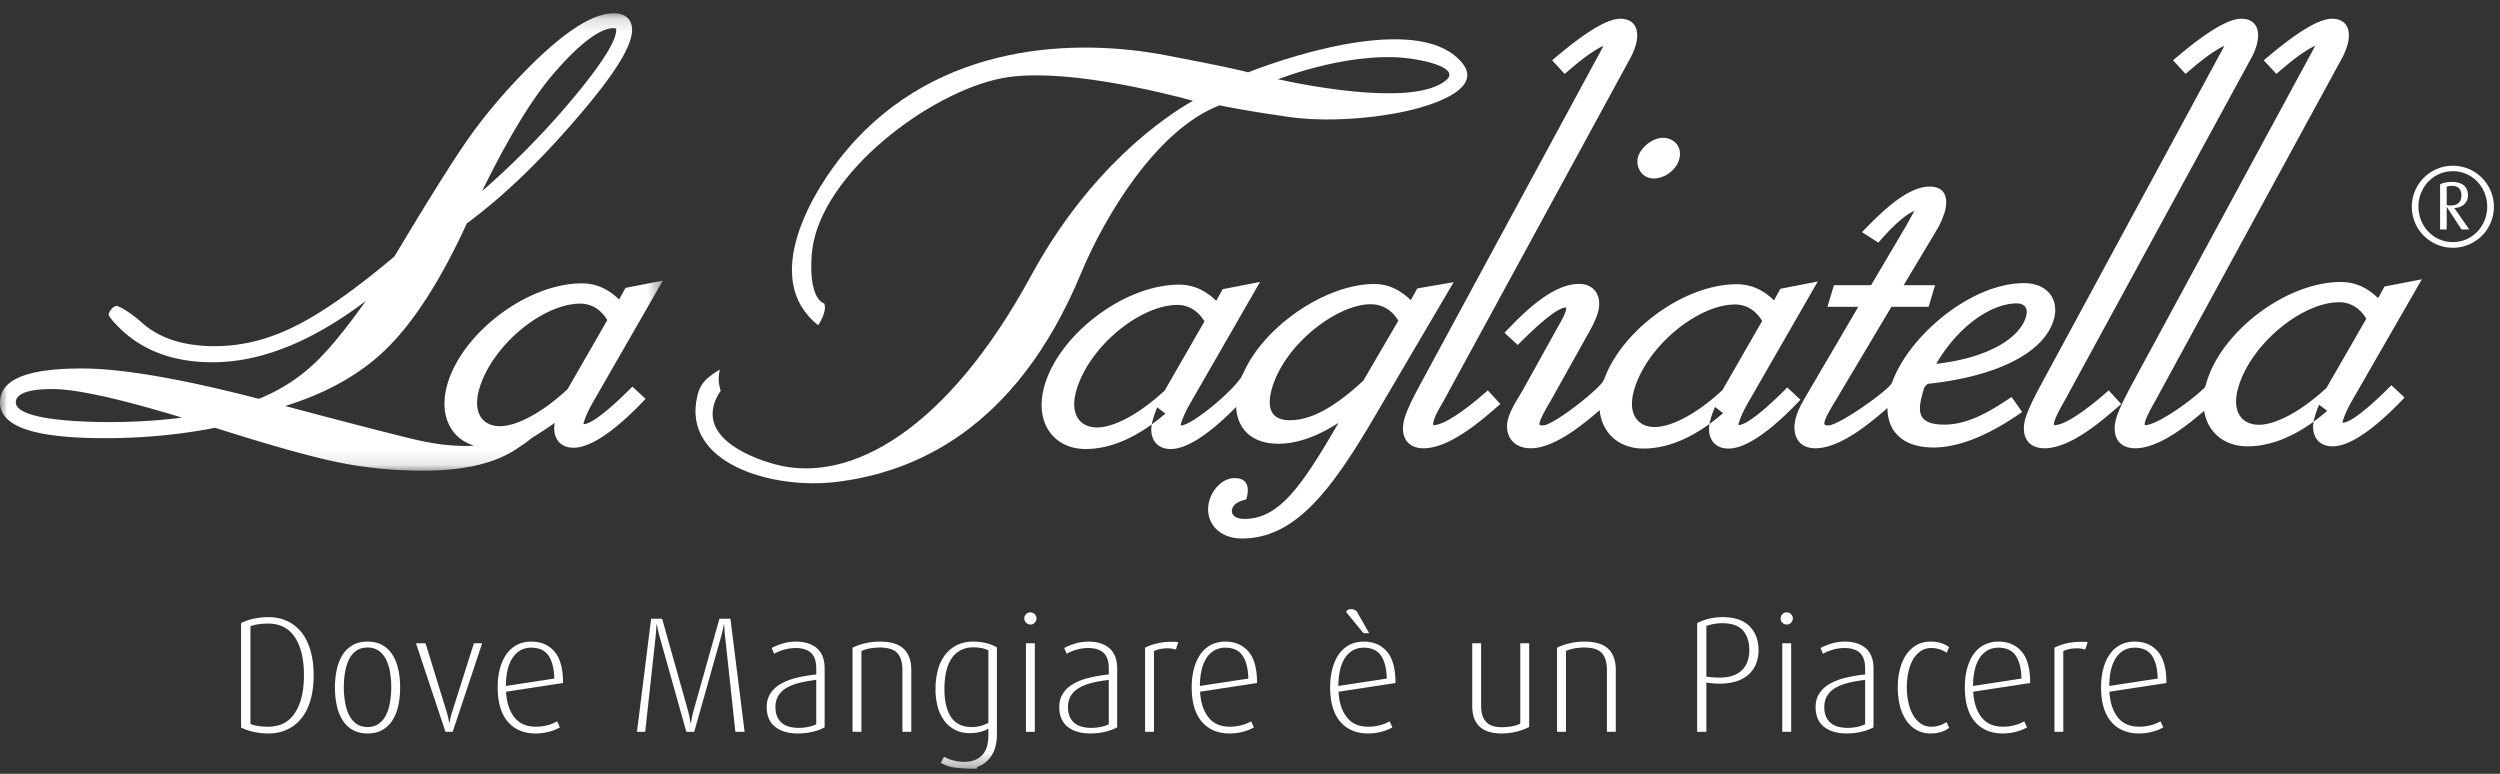 <svg xmlns:xlink="http://www.w3.org/1999/xlink" width="168" height="52" viewBox="0 0 168 52"><rect x="0" y="0" width="168" height="52" fill="#333333" stroke="none"/><defs><path id="a" d="M0 .154v30.737h44.544V.154H0z"/><path id="c" d="M0 64.662h167.591V0H0z"/></defs><g fill="none" fill-rule="evenodd" transform="translate(0 -13)"><path fill="#FFF" d="M48.263 39.521c-1.476 2.64 1.737 4.119 3.84 4.686 5.011 1.352 11.543-2.308 17.17-12.653 3.975-7.31 8.978-10.691 10.892-11.783-2.326-.63-8.952-2.258-12.82-1.518-4.85.93-12.14 6.392-12.767 11.566-.079.654-.255 3.137.812 3.581.219.54-.409 1.457-.409 1.457-3.928-3.113-.392-9.045 1.91-11.768 6.173-7.307 15.458-7.508 21.402-6.384 3.827.72 5.203 1.054 5.582 1.154 3.289-1.284 11.763-3.94 14.412-.593 1.434 1.814-2.425 2.877-3.388 3.11-2.454.597-5.74.843-8.258.488-2.637-.37-4.284-.7-4.692-.785-4.256 1.645-7.745 7.527-9.299 11.276-4.414 10.65-11.361 13.42-16.473 14.034-4.305.515-10.378-1.252-9.32-5.767.23-.985.747-1.299 1.516-1.79 0 0-.123.496-.058.935.027.185.113.5.113.5s-.12.173-.165.254zm39.422-21.793c-.717.21-1.335.422-1.809.597 2.637.579 9.231 1.755 11.282.086 1.111-.905-1.863-1.507-3.39-1.564-2.163-.08-4.388.388-6.083.881z"/><path fill="#FFF" d="M73.72 41.725c1.054 0 2.727-.795 4.545-2.479l2.675-4.648c-.45-.755-1.12-1.107-1.817-1.107-2.474 0-5.885 2.742-6.771 5.677-.506 1.67.219 2.557 1.369 2.557m3.747-.502c.083-.284.17-.564.303-.845l.545.412c-1.774 1.534-3.6 2.383-5.354 2.383-2.178 0-3.51-1.81-2.747-4.34 1.033-3.416 5.364-6.704 9.021-6.704.948 0 1.773.377 2.496 1.086l.432-.782 2.51-.486-4.678 8.133c-.274.478-.496.939-.618 1.344-.036.117-.039.16-.034.168.783 0 3.782-2.53 4.178-3.445l-.012 1.744c-.875.922-3.174 3.282-4.833 3.282-1.12 0-1.517-.934-1.209-1.95m33.732.472c1.053 0 2.727-.794 4.545-2.478l2.674-4.65c-.45-.754-1.12-1.106-1.817-1.106-2.473 0-5.884 2.743-6.77 5.677-.507 1.67.218 2.557 1.368 2.557m3.747-.503a5.69 5.69 0 0 1 .304-.843l.544.412c-1.775 1.533-3.599 2.382-5.352 2.382-2.18 0-3.512-1.81-2.748-4.339 1.033-3.417 5.364-6.704 9.02-6.704.948 0 1.773.376 2.496 1.085l.433-.781 2.51-.487-4.678 8.134c-.275.477-.497.938-.619 1.343-.035.118-.038.16-.033.168.782 0 2.881-2.123 3.281-2.525l.885.825c-.874.922-3.174 3.281-4.833 3.281-1.12 0-1.517-.934-1.21-1.95m36.85.351c1.053 0 2.727-.795 4.544-2.479l2.675-4.647c-.45-.756-1.12-1.108-1.817-1.108-2.473 0-5.885 2.743-6.77 5.677-.507 1.67.218 2.557 1.368 2.557m3.747-.502c.084-.283.171-.563.303-.844l.545.411c-1.775 1.534-3.6 2.384-5.353 2.384-2.179 0-3.511-1.81-2.747-4.34 1.033-3.416 5.363-6.704 9.02-6.704.948 0 1.773.376 2.496 1.086l.433-.782 2.508-.486-4.677 8.132c-.274.478-.496.94-.618 1.344-.037.118-.038.16-.034.168.783 0 2.882-2.123 3.282-2.524l.885.825c-.875.92-3.174 3.281-4.833 3.281-1.12 0-1.518-.934-1.21-1.951"/><g transform="translate(0 13.739)"><mask id="b" fill="#fff"><use xlink:href="#a"/></mask><path fill="#FFF" d="M38.135 25.42c-1.817 1.684-3.49 2.48-4.544 2.48-1.15 0-1.874-.888-1.368-2.558.887-2.934 4.298-5.678 6.772-5.678.696 0 1.365.352 1.816 1.108l-2.676 4.648zm-30.83 2.203c-.55 0-6.242.024-6.242-1.325 0-.442.5-.893 2.464-.893 1.57 0 4.46.63 8.703 1.92a37.984 37.984 0 0 1-4.926.298zm29.849-23.36c1.865-2.176 3.217-3.112 4.092-3.112.06 0 .131.028.155.035l.01.088c0 .728-.997 2.367-3.265 5.022a55.371 55.371 0 0 1-5.744 5.802c1.74-3.556 3.325-6.162 4.752-7.834zm2.06 23.503c-.004-.008-.002-.051.034-.169.122-.404.345-.865.62-1.343l4.676-8.134-2.508.486-.434.782c-.722-.708-1.548-1.084-2.495-1.084-3.656 0-7.988 3.287-9.021 6.703-.639 2.117.194 3.727 1.758 4.196a5.459 5.459 0 0 1-.538.026c-1.006 0-2.061-.126-3.166-.376-1.032-.226-4.026-.994-8.976-2.308 2.71-.842 4.924-2.066 6.63-3.678 1.935-1.832 3.793-4.705 5.576-8.595 2.366-1.743 4.786-4.05 7.264-6.922 2.47-2.845 3.842-4.903 3.842-6.076 0-.749-.494-1.12-1.23-1.12-1.574 0-3.699 1.514-6.327 4.265-1.371 1.439-2.551 2.867-3.534 4.283-1.014 1.456-2.641 4.052-4.879 7.793-2.661 2.243-4.89 3.802-6.69 4.693-1.787.894-3.582 1.335-5.383 1.335-2.102 0-3.714-.533-4.877-1.562-.62-.553-1.307-1.016-1.681-1.137-.174-.056-.56.296-.574.603.095.2.336.482.703.848 1.58 1.564 3.686 2.33 6.277 2.33 3.26 0 6.698-1.392 10.302-4.119-1.256 1.768-2.33 3.09-3.224 3.974a11.882 11.882 0 0 1-3.966 2.601c-5.23-1.353-9.202-2.038-11.891-2.038-3.296 0-5.502.586-5.502 2.275 0 1.798 2.79 2.408 7.09 2.408 2.526 0 4.98-.233 7.365-.697 3.694 1.175 6.447 1.947 8.26 2.318 1.838.376 3.75.564 5.736.564 2.71 0 4.832-.485 6.317-1.498.222-.155.592-.383.97-.702.548-.34 1.05-.658 1.538-1.012-.158.9.257 1.668 1.27 1.668 1.66 0 3.96-2.36 4.836-3.282l-.885-.823c-.4.4-2.5 2.524-3.283 2.524z" mask="url(#b)"/></g><path fill="#FFF" d="M135.515 33.388c-1.646 0-3.89 1.466-5.4 4.061 3.573-.407 5.61-1.769 6.025-3.139.18-.596-.086-.922-.625-.922m-5.968 5.406a.747.747 0 0 0-.247.286c-.433 1.432-.61 2.454 1.37 2.454 1.656 0 3.206-.984 4.51-1.857l.705 1.01c-1.64 1.148-3.843 2.384-5.956 2.384-2.522 0-3.612-1.623-2.858-4.12.947-3.129 5.233-6.924 8.955-6.924 1.54 0 2.4 1.09 1.98 2.483-.652 2.148-3.69 3.773-8.46 4.284m-39.597 2.62c-1.411.91-2.774 1.405-4.042 1.405-2.327 0-3.324-1.695-2.62-4.031 1.05-3.466 5.594-6.703 9.067-6.703.912 0 1.73.378 2.451 1.086l.433-.787 2.448-.422-5.58 9.492c-2.868 4.83-5.241 7.733-8.656 7.733-1.669 0-2.568-1.263-2.173-2.572.257-.846.95-1.486 1.684-1.486.895 0 1.024.647.788 1.433-.38.096-.821.228-.95.652-.076.252.067.656.837.656 2.326 0 3.862-2.226 6.313-6.456m1.666-2.834l2.353-4.03c-.448-.75-1.12-1.106-1.86-1.106-2.214 0-5.715 2.616-6.612 5.59-.47 1.546.068 2.205 1.167 2.205 1.36 0 2.895-.756 4.952-2.659m16.13-22.504c-.942.46-1.81 1.22-2.6 1.888l-.842-.912c.786-.658 3.244-2.792 4.574-2.792 1.068 0 1.324.846 1.03 1.82a4.38 4.38 0 0 1-.345.818L97.014 39.936c-.23.414-.516.847-.653 1.304-.073.24-.054.322-.049.332.984.015 3.166-1.892 3.668-2.337l.843.914c-1.157 1.006-3.349 2.974-5.158 2.974-1.206 0-1.605-.934-1.27-2.042.172-.566.52-1.261.938-2.052l12.045-22.247a7.72 7.72 0 0 0 .368-.706"/><path fill="#FFF" d="M111.129 24.993c-.802 0-1.251-.79-1.047-1.466.19-.617.96-1.265 1.662-1.265.803 0 1.334.662 1.09 1.468-.22.725-.979 1.263-1.705 1.263m-4.702 10.964l-2.227 3.985c-.37.629-.64 1.125-.733 1.43-.026.088-.007.16-.006.189a.774.774 0 0 0 .223.026c.723 0 3.984-2.578 4.125-3.106l.158 1.669c-1.148.997-3.316 2.973-5.112 2.973-1.233 0-1.818-.956-1.493-2.043.218-.709.723-1.405 1.075-2.054l2.136-3.845c.221-.415.516-.855.653-1.306.046-.152.006-.208.003-.214-.758 0-2.848 2.134-3.237 2.523l-.89-.822c1.104-1.146 3.107-3.283 5.015-3.283 1.097 0 1.568.913 1.253 1.954-.212.695-.598 1.294-.943 1.924m22.222-8.79c-.826.35-1.88 1.508-2.424 2.137l-1.1-.707c.977-.982 2.89-3.06 4.545-3.06 1.071 0 1.29.805.996 1.774a5.72 5.72 0 0 1-.46 1.046l-2.28 3.81h2.111l-.435 1.45h-2.498l-3.771 6.331c-.357.585-.61 1.033-.704 1.335-.073.243-.038.304.238.304.72 0 4.157-2.432 4.29-2.893l-.01 1.456c-1.16 1.008-3.346 2.973-5.157 2.973-1.21 0-1.631-.984-1.285-2.129.205-.691.652-1.35 1.005-1.974l3.167-5.403h-2.075l.439-1.45h2.494l2.35-3.98c.302-.545.485-.871.564-1.02m20.822-11.091c-.943.46-1.811 1.22-2.601 1.888l-.843-.912c.788-.66 3.245-2.792 4.576-2.792 1.065 0 1.324.842 1.028 1.818a3.913 3.913 0 0 1-.343.82l-12.551 23.038c-.121.22-.819 1.397-.7 1.638.982.013 3.164-1.893 3.667-2.34l.84.916c-1.16 1.007-3.345 2.973-5.156 2.973-1.204 0-1.603-.934-1.27-2.042.171-.566.524-1.262.939-2.052L149.1 16.782a7.86 7.86 0 0 0 .37-.706m6.102 0c-.944.46-1.812 1.22-2.602 1.888l-.845-.911c.788-.66 3.247-2.793 4.578-2.793 1.064 0 1.323.845 1.028 1.82a4.229 4.229 0 0 1-.344.818l-12.55 23.037c-.12.222-.819 1.396-.7 1.637.981.015 4.135-2.412 4.22-2.807l.29 1.384c-1.156 1.006-3.349 2.974-5.156 2.974-1.207 0-1.607-.932-1.272-2.042.173-.566.524-1.261.938-2.052l12.046-22.247a8.25 8.25 0 0 0 .369-.706m9.188 9.413a.813.813 0 0 0-.342.062v1.226a.99.99 0 0 0 .249.032c.489 0 .738-.24.738-.669 0-.427-.21-.651-.645-.651zm.653 2.933l-.98-1.504h-.015v1.504h-.444v-3.034c.172-.092.451-.162.794-.162.723 0 1.08.349 1.08.892 0 .489-.357.838-.918.861l1.004 1.443h-.521zm-.583-3.918c-1.307 0-2.31 1.078-2.31 2.382s1.003 2.383 2.31 2.383c1.306 0 2.31-1.08 2.31-2.383 0-1.304-1.004-2.382-2.31-2.382zm0 5.146a2.755 2.755 0 1 1 0-5.512 2.759 2.759 0 0 1 2.76 2.756 2.754 2.754 0 0 1-2.76 2.756z"/><mask id="d" fill="#fff"><use xlink:href="#c"/></mask><path fill="#FFF" d="M20.426 58.369c0-1.08-.202-1.928-.61-2.544-.404-.615-1.009-.922-1.813-.922-.22 0-.44.017-.657.05-.22.033-.39.078-.516.138v6.558c.126.058.297.105.516.138.216.032.437.049.657.049.804 0 1.41-.307 1.813-.923.408-.615.61-1.462.61-2.544m.651.012c0 .61-.067 1.157-.204 1.64-.135.48-.335.89-.596 1.224a2.666 2.666 0 0 1-.962.772c-.38.181-.81.272-1.29.272a4.76 4.76 0 0 1-.946-.099 3.683 3.683 0 0 1-.88-.298V54.87c.266-.134.559-.234.88-.3.32-.065.637-.1.946-.1.48 0 .91.092 1.29.271.378.183.699.439.962.773.261.335.46.746.596 1.232.137.486.204 1.03.204 1.634m5.214.795a5.9 5.9 0 0 0-.083-1.01 3.011 3.011 0 0 0-.264-.846 1.58 1.58 0 0 0-.491-.585 1.274 1.274 0 0 0-.754-.22c-.303 0-.556.07-.758.216a1.53 1.53 0 0 0-.487.584c-.121.247-.209.53-.265.85a6.165 6.165 0 0 0 0 2.026c.056.324.144.61.265.855.122.246.285.444.487.591.202.146.455.222.758.222.294 0 .545-.076.754-.222.204-.147.37-.345.49-.59.123-.247.21-.532.265-.856.056-.324.083-.662.083-1.015m.598.02c0 .444-.041.853-.127 1.232a3.024 3.024 0 0 1-.393.982 1.89 1.89 0 0 1-.68.646c-.277.155-.607.233-.99.233-.385 0-.713-.078-.99-.233a1.903 1.903 0 0 1-.681-.646 3.014 3.014 0 0 1-.392-.982 5.589 5.589 0 0 1-.127-1.231c0-.441.042-.85.127-1.224.085-.376.215-.703.392-.978.177-.276.405-.49.681-.646.277-.154.605-.232.99-.232.383 0 .713.078.99.232.276.155.504.37.68.646.177.275.308.602.393.978.086.375.127.783.127 1.224m3.532 2.982h-.487l-1.98-5.951h.642l1.438 4.669a6.287 6.287 0 0 1 .154.685h.023c.014-.095.035-.208.061-.337.025-.128.057-.244.094-.348l1.483-4.67h.553L30.42 62.18zm6.828-3.578c-.014-.67-.144-1.182-.387-1.54-.243-.357-.63-.536-1.161-.536-.281 0-.528.063-.742.188a1.578 1.578 0 0 0-.536.53c-.144.228-.25.499-.32.811-.07.314-.105.662-.105 1.044l3.25-.497zm-3.241.883c.037.714.221 1.285.553 1.713.332.425.815.638 1.449.638.273 0 .538-.034.796-.104a2.29 2.29 0 0 0 .63-.26l.19.409a2.686 2.686 0 0 1-.708.287c-.295.08-.602.122-.918.122-.805 0-1.431-.266-1.881-.795-.45-.53-.675-1.299-.675-2.308 0-.464.052-.885.154-1.264.104-.379.251-.702.443-.972a1.97 1.97 0 0 1 .708-.617c.28-.143.597-.216.952-.216.657 0 1.176.223 1.56.668.383.445.575 1.15.575 2.115l-3.828.584zm15.41 2.695l-.685-6.349a3.585 3.585 0 0 1-.04-.425 7.936 7.936 0 0 0-.016-.243 2.296 2.296 0 0 1-.011-.204h-.022l-.039.21c-.01.06-.024.12-.039.181l-.05.205c-.019.074-.042.165-.072.276l-1.792 6.349h-.53L44.34 55.83a7.119 7.119 0 0 1-.12-.486 6.84 6.84 0 0 1-.078-.386h-.022a15.67 15.67 0 0 0-.023.347c-.007.13-.023.305-.045.525l-.695 6.349h-.554l.952-7.598h.74l1.715 6.095c.052.178.09.334.116.47.026.137.053.289.083.459h.022l.078-.438a5.25 5.25 0 0 1 .121-.49l1.715-6.096h.74l.953 7.598h-.62zm5.434-3.49c-.427.052-.81.12-1.15.204-.34.086-.626.2-.863.343a1.54 1.54 0 0 0-.541.53 1.45 1.45 0 0 0-.188.757c0 .44.13.783.392 1.027.262.242.658.364 1.19.364.213 0 .426-.023.635-.067.21-.044.386-.104.525-.176v-2.982zm.564 3.19a3.404 3.404 0 0 1-.817.3c-.31.073-.638.11-.986.11-.647 0-1.158-.151-1.531-.453-.373-.302-.559-.74-.559-1.313 0-.355.082-.658.244-.912a1.98 1.98 0 0 1 .68-.64 3.92 3.92 0 0 1 1.051-.413c.41-.104.86-.181 1.354-.233v-.407c0-.473-.115-.818-.348-1.04-.232-.22-.581-.33-1.045-.33a2.989 2.989 0 0 0-1.437.388l-.167-.389c.228-.124.485-.227.769-.309a3.07 3.07 0 0 1 .845-.121c.613 0 1.092.15 1.433.453.344.303.514.754.514 1.358v3.952zm5.226.3v-4.152c0-.515-.115-.895-.344-1.142-.229-.248-.623-.37-1.183-.37-.465 0-.874.077-1.228.232v5.432h-.597v-5.654a3.87 3.87 0 0 1 .85-.297c.318-.075.643-.111.975-.111.737 0 1.276.162 1.614.485.34.325.51.8.51 1.425v4.152h-.597zm5.777-5.476a1.748 1.748 0 0 0-.459-.15 2.962 2.962 0 0 0-.549-.049 1.8 1.8 0 0 0-.877.203c-.248.137-.45.33-.61.575-.158.247-.274.54-.347.883a5.35 5.35 0 0 0-.111 1.132c0 .81.147 1.438.442 1.888.295.449.763.674 1.405.674a2.246 2.246 0 0 0 1.106-.288v-4.868zm.575 5.64c0 .354-.046.673-.138.956a2.018 2.018 0 0 1-.41.727 1.83 1.83 0 0 1-.669.472c-.265.108.031.164-.309.164-.31 0-1.21-.037-1.505-.11a2.835 2.835 0 0 1-.741-.287l.22-.409c.163.096.366.177.61.243.242.066.486.099.73.099.295 0 .546-.044.752-.132a1.342 1.342 0 0 0 .797-.933c.059-.217.088-.452.088-.7v-.464a2.08 2.08 0 0 1-.542.214 2.835 2.835 0 0 1-.72.083 2.039 2.039 0 0 1-1.68-.806 2.74 2.74 0 0 1-.455-.933 4.523 4.523 0 0 1-.155-1.23c0-.463.054-.89.162-1.28a2.88 2.88 0 0 1 .48-1.006c.215-.28.478-.499.791-.657a2.431 2.431 0 0 1 1.101-.236c.324 0 .627.035.907.11.28.073.51.169.686.287v5.829zm1.95-.164h.597v-5.951h-.597v5.95zm.708-7.618c0 .11-.04.206-.122.286a.39.39 0 0 1-.285.123.394.394 0 0 1-.29-.123.387.387 0 0 1-.121-.286.39.39 0 0 1 .121-.288.4.4 0 0 1 .575 0 .39.39 0 0 1 .122.288zm4.86 4.128c-.428.052-.811.12-1.15.204-.34.086-.628.2-.863.343-.237.143-.418.32-.543.53a1.45 1.45 0 0 0-.187.757c0 .44.13.783.391 1.027.263.242.66.364 1.19.364.215 0 .426-.023.636-.067.211-.044.386-.104.525-.176v-2.982zm.562 3.19a3.43 3.43 0 0 1-.816.3 4.29 4.29 0 0 1-.985.11c-.649 0-1.16-.151-1.532-.453-.373-.302-.558-.74-.558-1.313 0-.355.08-.658.243-.912.16-.253.39-.467.68-.64a3.91 3.91 0 0 1 1.05-.413 9.644 9.644 0 0 1 1.355-.233v-.407c0-.473-.115-.818-.348-1.04-.232-.22-.58-.33-1.045-.33a2.984 2.984 0 0 0-1.438.388l-.166-.389c.228-.124.485-.227.768-.309a3.06 3.06 0 0 1 .846-.121c.613 0 1.091.15 1.433.453.343.303.513.754.513 1.358v3.952zm3.944-5.233a2.046 2.046 0 0 0-.598-.077 2.28 2.28 0 0 0-.448.045 1.624 1.624 0 0 0-.426.143v5.421h-.597v-5.653c.243-.125.515-.221.819-.292a4.51 4.51 0 0 1 1.016-.104c.082 0 .154.002.216.004.063.005.124.01.183.017l-.165.496zm4.87 1.955c-.014-.67-.144-1.182-.388-1.54-.243-.357-.63-.536-1.16-.536a1.44 1.44 0 0 0-.742.188 1.558 1.558 0 0 0-.537.53c-.142.228-.25.499-.32.811a4.8 4.8 0 0 0-.107 1.044l3.253-.497zm-3.242.883c.037.714.223 1.285.554 1.713.331.425.814.638 1.45.638.272 0 .537-.034.796-.104.257-.07.468-.157.63-.26l.187.409a2.684 2.684 0 0 1-.706.287c-.296.08-.602.122-.92.122-.804 0-1.43-.266-1.879-.795-.45-.53-.676-1.299-.676-2.308 0-.464.053-.885.156-1.264a3.03 3.03 0 0 1 .442-.972c.192-.267.428-.475.708-.617.28-.143.597-.216.951-.216.657 0 1.176.223 1.56.668.384.445.575 1.15.575 2.115l-3.828.584zm10.986-3.93l-1.173-1.424a.3.3 0 0 1 .133-.15.398.398 0 0 1 .198-.048c.141 0 .267.046.378.143l.84 1.479h-.376zm1.56 3.047c-.015-.67-.144-1.182-.387-1.54-.244-.357-.63-.536-1.162-.536-.28 0-.527.063-.742.188a1.569 1.569 0 0 0-.536.53 2.556 2.556 0 0 0-.32.811 4.81 4.81 0 0 0-.106 1.044l3.253-.497zm-3.241.884c.036.713.221 1.284.553 1.711.332.426.814.64 1.448.64.273 0 .54-.035.797-.105.258-.07.468-.157.63-.26l.188.409a2.698 2.698 0 0 1-.707.287 3.5 3.5 0 0 1-.919.122c-.803 0-1.43-.266-1.88-.795-.45-.531-.675-1.299-.675-2.308 0-.464.052-.885.156-1.264.103-.379.25-.702.441-.972.192-.267.429-.475.709-.617.28-.144.597-.216.95-.216.657 0 1.177.223 1.56.669.383.445.576 1.149.576 2.114l-3.827.585zm12.81 2.362c-.199.118-.468.22-.808.31a4.15 4.15 0 0 1-1.04.132c-.649 0-1.14-.151-1.476-.454-.336-.301-.503-.772-.503-1.413v-4.194h.597v4.194c0 .48.11.84.333 1.083.22.242.57.365 1.05.365.22 0 .448-.02.68-.061.232-.04.421-.102.57-.183v-5.398h.597v5.62zm5.225.332v-4.152c0-.515-.115-.895-.343-1.142-.23-.248-.624-.37-1.184-.37-.465 0-.874.077-1.227.232v5.432h-.598v-5.654a3.87 3.87 0 0 1 .851-.297c.317-.075.642-.111.974-.111.738 0 1.275.162 1.616.485.337.325.507.8.507 1.425v4.152h-.596zm9.569-5.499c0-.544-.143-.98-.427-1.31-.284-.325-.746-.49-1.387-.49-.192 0-.382.017-.57.05-.189.034-.355.08-.503.139v3.4a5.862 5.862 0 0 0 .874.067c.376 0 .693-.05.95-.15a1.59 1.59 0 0 0 .62-.403c.154-.17.267-.366.338-.591.07-.224.105-.461.105-.712m.62.023c0 .3-.05.588-.15.86a1.89 1.89 0 0 1-.47.718 2.226 2.226 0 0 1-.82.486c-.33.117-.73.175-1.194.175a4.48 4.48 0 0 1-.449-.02 6.286 6.286 0 0 1-.424-.055v3.311h-.62V54.87a3.789 3.789 0 0 1 1.693-.4c.818 0 1.428.205 1.83.614.403.408.603.947.603 1.618m1.595 5.476h.598v-5.951h-.598v5.95zm.71-7.618c0 .11-.04.206-.122.286a.395.395 0 0 1-.288.123.394.394 0 0 1-.288-.123.39.39 0 0 1-.122-.286c0-.111.04-.206.122-.288a.399.399 0 0 1 .576 0 .392.392 0 0 1 .121.288zm4.858 4.128c-.428.052-.81.12-1.15.204-.34.086-.627.2-.863.343-.236.143-.417.32-.541.53-.127.21-.19.462-.19.757 0 .44.132.783.394 1.027.262.242.658.364 1.188.364.214 0 .427-.023.636-.067.211-.044.386-.104.526-.176v-2.982zm.564 3.19a3.464 3.464 0 0 1-.818.3c-.309.073-.639.11-.984.11-.65 0-1.16-.151-1.533-.453-.372-.302-.558-.74-.558-1.313 0-.355.081-.658.243-.912a1.99 1.99 0 0 1 .68-.64 3.91 3.91 0 0 1 1.051-.413c.41-.104.861-.181 1.355-.233v-.407c0-.473-.116-.818-.349-1.04-.231-.22-.58-.33-1.044-.33a2.78 2.78 0 0 0-.753.104 3.03 3.03 0 0 0-.686.283l-.166-.388c.229-.124.485-.227.77-.309.283-.081.565-.121.846-.121.612 0 1.089.15 1.432.453.343.303.514.754.514 1.358v3.952zm5.082.035a1.687 1.687 0 0 1-.543.276c-.214.065-.45.1-.708.1-.353 0-.667-.079-.94-.234a2.057 2.057 0 0 1-.692-.646 3.027 3.027 0 0 1-.425-.982 4.95 4.95 0 0 1-.144-1.232c0-.44.047-.848.144-1.224.094-.375.238-.702.425-.977.189-.276.419-.49.692-.646.273-.154.587-.232.94-.232.258 0 .494.033.708.099.214.067.394.159.543.277l-.167.375a1.544 1.544 0 0 0-.464-.232 1.86 1.86 0 0 0-.576-.089c-.266 0-.501.071-.707.21-.207.14-.378.328-.515.563-.136.236-.24.514-.31.84-.07.324-.105.665-.105 1.026 0 .362.035.7.105 1.022.07.32.175.601.316.844.14.243.31.435.514.574.203.14.436.21.702.21.2 0 .39-.03.57-.089.18-.059.334-.135.46-.23l.177.397zm4.86-3.313c-.015-.67-.145-1.182-.388-1.54-.243-.357-.63-.536-1.161-.536a1.45 1.45 0 0 0-.743.188 1.556 1.556 0 0 0-.535.53 2.49 2.49 0 0 0-.321.811 4.715 4.715 0 0 0-.106 1.044l3.253-.497zm-3.242.883c.037.714.222 1.285.554 1.713.33.425.813.638 1.449.638.272 0 .537-.034.795-.104a2.29 2.29 0 0 0 .63-.26l.189.409a2.677 2.677 0 0 1-.709.287c-.294.08-.601.122-.918.122-.803 0-1.43-.266-1.88-.795-.45-.53-.674-1.299-.674-2.308 0-.464.051-.885.153-1.264.105-.379.251-.702.444-.972.192-.267.428-.475.708-.617a2.06 2.06 0 0 1 .952-.216c.655 0 1.176.223 1.559.668.383.445.574 1.15.574 2.115l-3.826.584zm7.525-2.838a2.032 2.032 0 0 0-.596-.077 2.32 2.32 0 0 0-.45.045c-.15.029-.291.077-.426.143v5.421h-.595v-5.653c.243-.125.515-.221.817-.292.303-.07.64-.104 1.018-.104.082 0 .153.002.216.004.062.005.123.01.182.017l-.166.496zm4.87 1.955c-.014-.67-.144-1.182-.387-1.54-.244-.357-.63-.536-1.16-.536-.282 0-.529.063-.742.188a1.553 1.553 0 0 0-.537.53 2.58 2.58 0 0 0-.32.811c-.07.314-.106.662-.106 1.044l3.252-.497zm-3.24.883c.036.714.222 1.285.552 1.713.332.425.816.638 1.45.638.272 0 .538-.034.797-.104.258-.07.468-.157.63-.26l.188.409a2.662 2.662 0 0 1-.708.287c-.295.08-.602.122-.918.122-.804 0-1.431-.266-1.881-.795-.449-.53-.674-1.299-.674-2.308 0-.464.051-.885.154-1.264.104-.379.251-.702.443-.972a1.96 1.96 0 0 1 .707-.617c.281-.143.598-.216.952-.216.656 0 1.177.223 1.56.668.383.445.575 1.15.575 2.115l-3.827.584z" mask="url(#d)"/></g></svg>